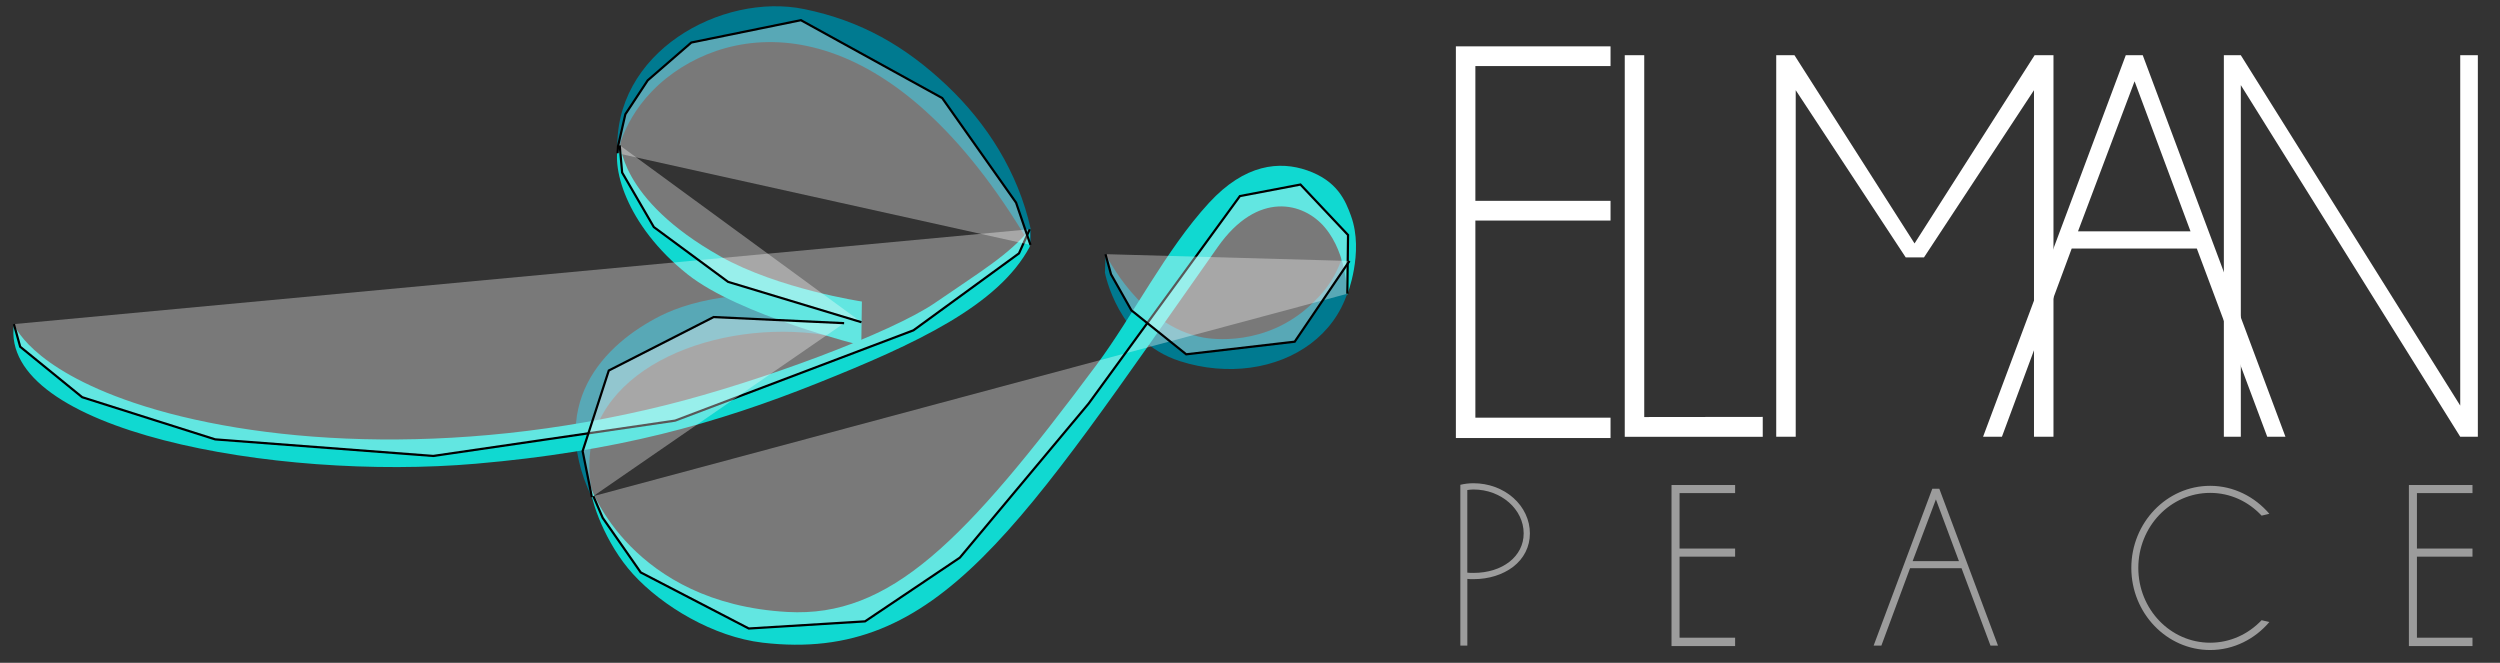 <?xml version="1.0" encoding="UTF-8" standalone="no"?>
<svg
   width="1124"
   height="298"
   viewBox="0 0 1124 298"
   fill="none"
   version="1.1"
   id="svg11487"
   sodipodi:docname="loader-full.svg"
   inkscape:version="1.2.2 (732a01da63, 2022-12-09)"
   xmlns:inkscape="http://www.inkscape.org/namespaces/inkscape"
   xmlns:sodipodi="http://sodipodi.sourceforge.net/DTD/sodipodi-0.dtd"
   xmlns="http://www.w3.org/2000/svg"
   xmlns:svg="http://www.w3.org/2000/svg">
  <rect x="0" y="0" width="1124" height="298" fill="#333333" stroke="none"/>
  <defs
     id="defs11491" />
  <sodipodi:namedview
     id="namedview11489"
     pagecolor="#ffffff"
     bordercolor="#000000"
     borderopacity="0.25"
     inkscape:showpageshadow="2"
     inkscape:pageopacity="0.0"
     inkscape:pagecheckerboard="0"
     inkscape:deskcolor="#d1d1d1"
     showgrid="false"
     inkscape:zoom="0.27271423"
     inkscape:cx="-144.84026"
     inkscape:cy="-414.35316"
     inkscape:window-width="1366"
     inkscape:window-height="705"
     inkscape:window-x="-8"
     inkscape:window-y="-8"
     inkscape:window-maximized="1"
     inkscape:current-layer="svg11487" />
  <path
     d="M663.326 29.702V90.296H724.097V99.159H663.326V187.786H724.097V196.935H654.563V20.839H724.097V29.702H663.326Z"
     fill="white"
     id="path11455" />
  <path
     d="M792.531 187.437C792.531 190.423 792.531 193.409 792.531 196.379C771.85 196.379 751.169 196.379 730.488 196.379V24.826H739.25V187.501C757.01 187.485 774.77 187.453 792.531 187.437Z"
     fill="white"
     id="path11457" />
  <path
     d="M923.243 24.826V196.363H914.481V40.55L865.016 115.741H856.819L807.354 40.55V196.363H798.592V24.826H806.789L860.776 109.451L914.763 24.826H923.243Z"
     fill="white"
     id="path11459" />
  <path
     d="M987.689 111.738H931.44L900.065 196.363H891.586L955.748 24.826H963.38L1027.54 196.363H1019.35L987.689 111.738ZM984.862 104.019L959.706 36.548L934.267 104.019H984.862Z"
     fill="white"
     id="path11461" />
  <path
     d="M1114.04 196.363H1106.12L1007.47 38.263V196.363H999.843V24.826H1007.47L1106.12 182.355V24.826H1114.04V196.363Z"
     fill="white"
     id="path11463" />
  <path
     d="M687.838 239.819C687.838 245.807 685.169 251.097 680.285 254.861C675.637 258.387 669.356 260.388 662.509 260.388C661.583 260.388 660.656 260.388 659.714 260.277V290.248H656.573V217.964C658.552 217.488 660.53 217.266 662.493 217.266C669.23 217.266 675.621 219.616 680.395 223.841C685.169 228.066 687.838 233.832 687.838 239.819ZM685.043 239.819C685.043 229.003 674.93 220.077 662.493 220.077C661.567 220.077 660.64 220.188 659.698 220.315V257.466C660.625 257.577 661.551 257.577 662.493 257.577C675.511 257.577 685.043 250.175 685.043 239.835V239.819Z"
     fill="#9C9C9C"
     id="path11465" />
  <path
     d="M755.126 221.713V246.633H780.109V250.271H755.126V286.706H780.109V290.471H751.514V218.06H780.109V221.697H755.126V221.713Z"
     fill="#9C9C9C"
     id="path11467" />
  <path
     d="M881.897 255.449H858.766L845.874 290.248H842.388L868.769 219.727H871.909L898.291 290.248H894.914L881.897 255.449ZM880.735 252.272L870.386 224.524L859.928 252.272H880.735Z"
     fill="#9C9C9C"
     id="path11469" />
  <path
     d="M1016.82 278.844L1020.3 279.67C1013.8 287.31 1004.27 292.25 993.687 292.25C974.168 292.25 958.245 275.684 958.245 255.337C958.245 234.991 974.168 218.425 993.687 218.425C1004.25 218.425 1013.79 223.365 1020.3 231.004L1016.82 231.83C1010.9 225.477 1002.75 221.602 993.687 221.602C975.785 221.602 961.385 236.77 961.385 255.337C961.385 273.905 975.801 288.962 993.687 288.962C1002.75 288.962 1010.88 285.086 1016.82 278.844Z"
     fill="#9C9C9C"
     id="path11471" />
  <path
     d="M1086.65 221.713V246.633H1111.63V250.271H1086.65V286.706H1111.63V290.471H1083.04V218.06H1111.63V221.697H1086.65V221.713Z"
     fill="#9C9C9C"
     id="path11473" />
  <path
     fill-rule="evenodd"
     clip-rule="evenodd"
     d="M606.104 97.952C606.104 97.952 607.784 119.124 591.515 134.88C591.013 135.356 590.558 135.881 590.055 136.373C569.201 156.449 543.825 152.272 541.14 151.795C512.67 146.697 497.046 114.2 497.046 114.2L496.779 122.586C496.779 122.586 502.432 153.368 530.446 162.358C573.284 176.081 619.263 149.222 606.072 97.984L606.104 97.952Z"
     fill="#007A90"
     id="path11475" />
  <path
     fill-rule="evenodd"
     clip-rule="evenodd"
     d="M386.151 138.247C341.868 126.764 311.216 134.8 296.894 142.027C272.084 154.575 243.834 181.894 268.032 227.51C268.032 227.51 261.233 210.531 267.812 192.949C282.024 154.893 343.721 140.28 387.234 154.48L386.166 138.247H386.151Z"
     fill="#007A90"
     id="path11477" />
  <path
     fill-rule="evenodd"
     clip-rule="evenodd"
     d="M323.888 115.264C277.862 89.422 278.726 63.327 278.726 63.327C274.015 73.857 281.239 101.24 309.19 123.381C332.478 141.837 387.234 155.306 387.234 155.306L387.501 135.563C387.501 135.563 350.002 129.94 323.888 115.28V115.264Z"
     fill="#10D9D1"
     id="path11479" />
  <path
     fill-rule="evenodd"
     clip-rule="evenodd"
     d="M607.439 97.142C604.926 90.201 601.299 81.322 587.668 76.589C575.357 72.316 559.748 73.619 543.574 91.201C524.071 112.405 509.294 142.17 493.057 163.962C433.621 243.774 400.095 277.685 354.085 275.144C283.955 271.252 265.63 219.14 265.63 219.14C265.441 224.747 272.068 244.33 284.599 258.101C297.837 272.634 320.858 286.357 342.858 288.946C422.315 298.253 458.699 236.849 547.578 110.944C565.464 85.611 586.098 90.868 595.677 102.288C606.088 114.677 605.57 132.863 605.57 132.863C605.57 132.863 613.374 113.533 607.439 97.158V97.142Z"
     fill="#10D9D1"
     id="path11481" />
  <path
     fill-rule="evenodd"
     clip-rule="evenodd"
     d="M425.707 38.438C407.13 20.855 387.25 9.356 361.56 4.083C324.736 -3.478 274.942 23.301 277.642 69.267C277.642 69.267 280.343 50.541 299.564 35.182C333.53 8.022 400.833 4.051 463.378 110.388V102.812C457.662 77.288 443.64 55.401 425.707 38.438Z"
     fill="#007A90"
     id="path11483" />
  <path
     fill-rule="evenodd"
     clip-rule="evenodd"
     d="M367.499 172.289C321.817 190.545 277.173 203.01 213.998 208.485C123.445 216.335 -0.386 193.419 6.256 145.695C6.256 145.695 12.898 165.137 60.163 181.084C113.381 199.05 202.039 206.393 299.499 182.114C341.81 171.574 400.999 149.538 420.5 136.093C440 122.649 454 114.376 463 103V110.866C448.944 137.367 411.598 154.677 367.499 172.289Z"
     fill="#10D9D1"
     id="path11485" />
  <path
     style="fill:#ffffff;fill-opacity:0.347;stroke:#000000"
     d="m 6.245,145.714 2.83,10.181 27.873,22.687 59.798,18.96 98.042,7.454 108.738,-15.881 107.161,-40.609 47.438,-34.584 4.862,-10.858"
     id="path11862" />
  <path
     style="fill:#ffffff;fill-opacity:0.347;stroke:#000000"
     d="m 463.31,110.115 -6.482,-19.001 -33.221,-47.036 -63.525,-35.003 -49.264,10.047 -19.608,17.016 -10.047,15.233 -3.302,14.382 -0.182,3.16"
     id="path11864" />
  <path
     style="fill:#ffffff;fill-opacity:0.347;stroke:#000000"
     d="m 278.623,65.33 1.089,12.247 14.253,24.517 33.383,24.632 59.963,18.143"
     id="path11866" />
  <path
     style="fill:#ffffff;fill-opacity:0.347;stroke:#000000"
     d="m 266.104,223.505 -4.154,-20.683 11.758,-36.232 47.141,-24.042 58.669,2.75"
     id="path11868" />
  <path
     style="fill:#ffffff;fill-opacity:0.347;stroke:#000000"
     d="m 266.78,223.066 4.193,9.764 17.103,24.537 48.586,25.21 52.252,-3.208 42.627,-28.647 57.859,-69.221 68.062,-93.343 27.225,-5.186 21.391,22.687 -0.324,26.415"
     id="path11870" />
  <path
     style="fill:#ffffff;fill-opacity:0.347;stroke:#000000"
     d="m 497.029,114.274 2.492,9.081 9.163,16.173 24.632,19.77 48.778,-5.672 24.632,-36.3"
     id="path11872" />
</svg>

